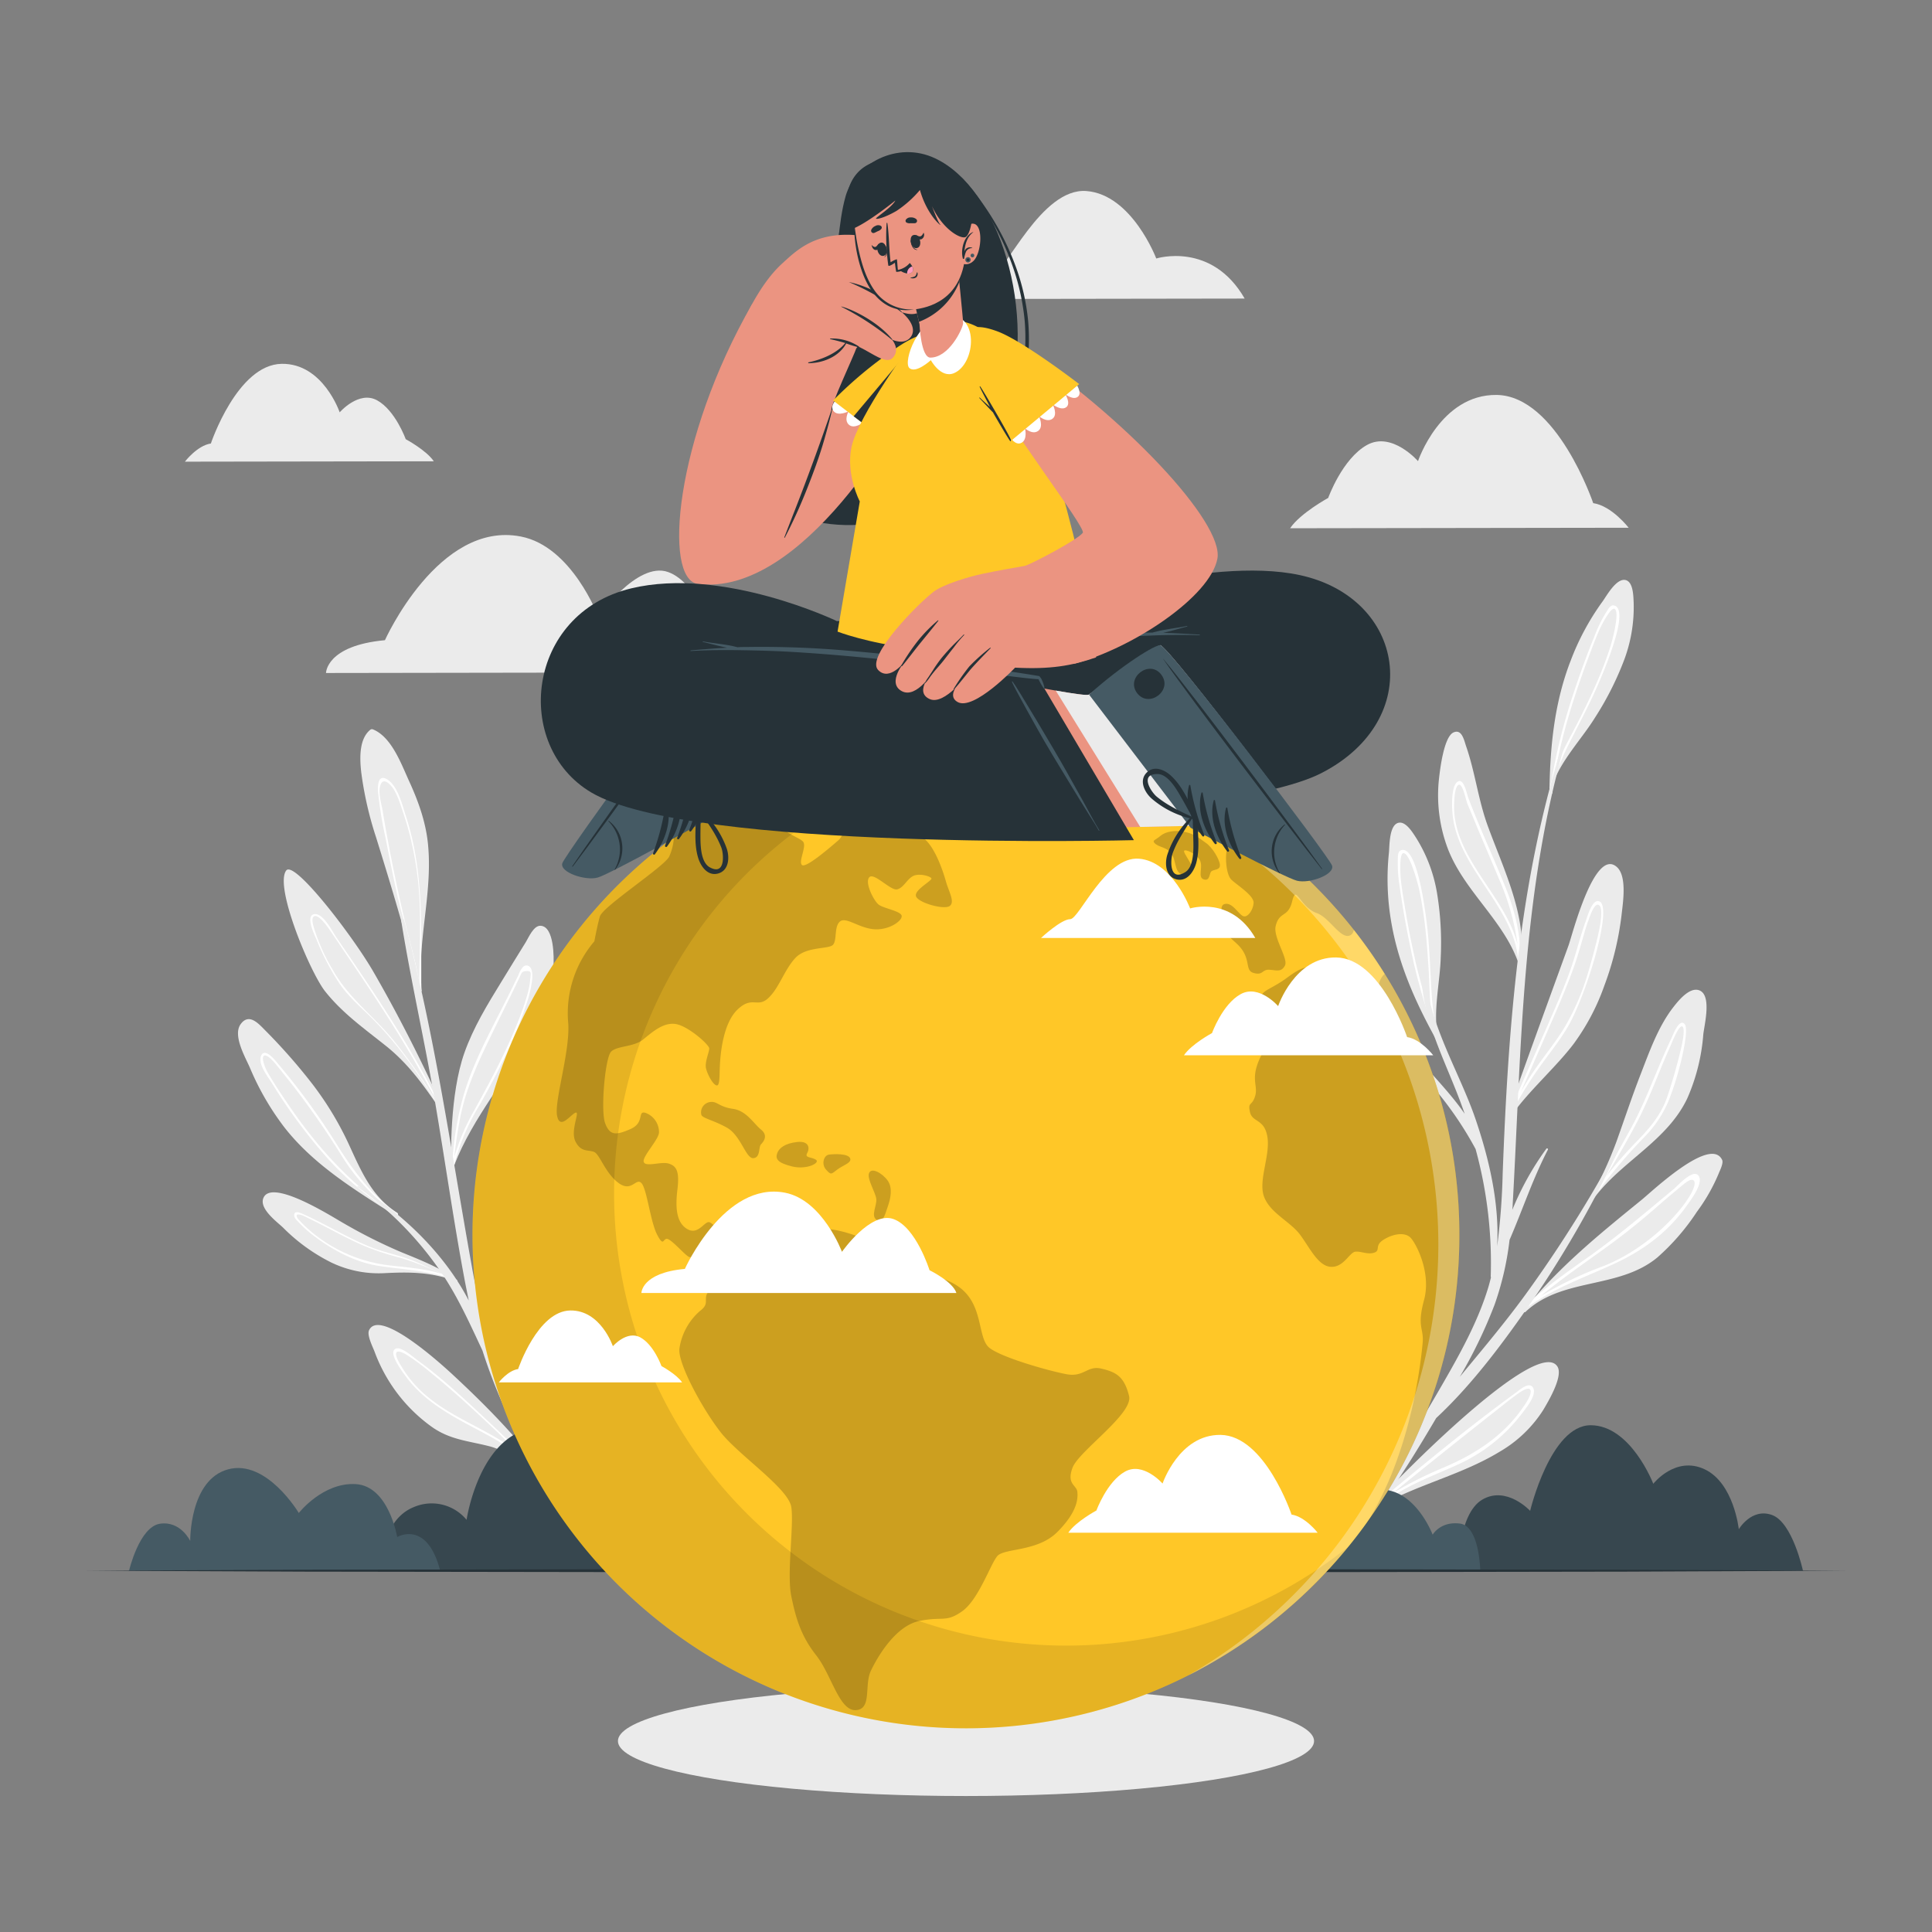 <svg xmlns="http://www.w3.org/2000/svg" viewBox="0 0 500 500"><rect x="0" y="0" width="500" height="500" fill="#808080" stroke="none"/><defs><style>.cls-1{fill:#ebebeb;}.cls-2,.cls-9{fill:#fff;}.cls-3{fill:#37474f;}.cls-4{fill:#455a64;}.cls-5{fill:#263238;}.cls-6{fill:#ffc727;}.cls-7{opacity:0.2;}.cls-8{opacity:0.1;}.cls-9{opacity:0.3;}.cls-10{fill:#eb9481;}.cls-11{fill:#ff9bbc;}</style></defs><title>sitting on world</title><g id="Background_Complete" data-name="Background Complete"><path class="cls-1" d="M333.88,136.71l87.61-.13s-4.36-5.67-9.17-6.37c0,0-9.38-27.79-25-28-14.54-.17-20.34,17.13-20.34,17.13s-6.75-7.75-13.18-4.19-10.06,13.71-10.06,13.71S336.5,132.81,333.88,136.71Z"/><path class="cls-1" d="M195.16,174l-110.79.17s0-7.08,15.25-8.49c0,0,13.89-31,35.17-26.83,13.25,2.56,20.05,20.74,20.05,20.74s10-14.33,18-11.57,12.79,18,12.79,18S193.9,170,195.16,174Z"/><path class="cls-1" d="M322.12,77.27l-75.33.11s7.1-6.63,10.26-6.63,12.35-22.23,24.13-21.31S299.24,66.9,299.24,66.9,313.56,62.39,322.12,77.27Z"/><path class="cls-1" d="M112.27,119.38l-64.42.1s3.19-4.18,6.72-4.7c0,0,6.84-20.46,18.34-20.62,10.69-.16,15,12.55,15,12.55s4.95-5.71,9.68-3.11S105,113.66,105,113.66,110.33,116.51,112.27,119.38Z"/><path class="cls-1" d="M372.4,201.63a39.1,39.1,0,0,0,1.93,17c3.92,11.41,14.47,19.07,18.52,30.27,0,1.43,0,2.88-.12,4.35,0,0,0,0,0,.07s0,0,0,0h0v0a.2.2,0,0,0,.13.11c.06-.18.1-.35.14-.52s.16-.63.22-.94.2-.89.27-1.34c0,0,.06-.21,0-.27,2.11-12.66-4.28-25.09-8.51-36.76-2.42-6.68-3.22-13.72-5.52-20.38-.55-1.59-1.11-4.7-3.35-3.64C373.63,190.82,372.66,199.3,372.4,201.63Z"/><path class="cls-2" d="M376,211.43c1.9,14.41,17.37,24.46,16.95,39.28,0,.43-.05.84-.08,1.26s-.05.58-.09.87h0c0,.11,0,.23,0,.36s0,0,0,.07,0,0,0,0h0v0a.2.2,0,0,0,.13.11h.06a.16.16,0,0,0,.1-.11c.09-.45.15-.91.2-1.35a18.34,18.34,0,0,0,.15-3.29,0,0,0,0,0,0,0c.22-6.53-1.27-12.7-3.82-19.05-3.13-7.8-6.65-15.27-9.64-23.19-.37-1-1.11-5-2.64-4.14C375.33,203.36,375.79,209.76,376,211.43Zm.31-2.25c0-.83,0-6.39,1.46-6.07.86.18,1.71,4.22,1.94,4.77.88,2.13,1.76,4.23,2.64,6.36,1.87,4.45,3.77,8.89,5.63,13.34a62.06,62.06,0,0,1,4.76,16.87C389.7,232.09,376.63,222.52,376.31,209.18Z"/><path class="cls-1" d="M394.33,339.31c0,.19.24.42.46.21,9.53-9,24.06-5.79,34.11-14.07a58.49,58.49,0,0,0,10.25-11.83,46.83,46.83,0,0,0,5.71-10.07c.18-.48,1.22-2.5.84-3.34-2.95-6.35-18.18,8.14-20.79,10.26-10.18,8.28-19.5,15.83-28,25.59-.89,1-1.76,2-2.62,3.11C394.3,339.2,394.31,339.25,394.33,339.31Z"/><path class="cls-2" d="M394.33,339.31l1-1c6.77-4.94,14.82-7.73,22.43-11.25s13.95-8.19,18.86-15.15c.87-1.23,4.53-6,2.86-7.76-1.49-1.57-5.27,2.7-6.24,3.51-7.21,6-14.23,12-21.9,17.46-4.91,3.47-9.88,6.95-14.43,10.9-.89,1-1.76,2-2.62,3.11C394.3,339.2,394.31,339.25,394.33,339.31Zm4.49-3.95c5.3-4.4,11-8.31,16.62-12.37q5.79-4.17,11.21-8.8c2-1.7,3.94-3.43,5.94-5.11,1-.84,2-1.68,3-2.49.51-.42,2.17-1.83,2.8-1,1.7,2.08-8.54,16.16-23.38,22.06A98.16,98.16,0,0,0,398.82,335.36Z"/><path class="cls-1" d="M408.53,315.51a.09.09,0,0,0,0,.14.12.12,0,0,0,.16,0l.55-.78c.67-1,1.31-1.92,1.93-2.9l.33-.53a.24.24,0,0,0,.12-.07c7-10.43,19.59-15.55,25.07-27.16a50.56,50.56,0,0,0,4.12-16.48c.25-2.44,2.26-10.12-1-11.42-2.54-1-5.51,2.75-6.75,4.34-3.93,5.05-6.19,11.51-8.48,17.41s-4.19,11.66-6.28,17.49a102.67,102.67,0,0,1-7.16,15.3C410.32,312.37,409.43,313.93,408.53,315.51Z"/><path class="cls-2" d="M408.53,315.51a.09.09,0,0,0,0,.14c.57-.88,1.14-1.75,1.72-2.61l-1,1.79c.67-1,1.31-1.92,1.93-2.9.29-.51.59-1,.9-1.52a140.36,140.36,0,0,1,13.48-16.15,29.65,29.65,0,0,0,5.86-8.44c2.66-5.86,6-19.12,4.59-20.76s-3,2.67-3.43,3.63c-3.76,7.79-6.46,16-10.65,23.59-2.82,5.11-5.69,10.19-8.56,15.28-.76,1.06-1.51,2.15-2.21,3.25C410.32,312.37,409.43,313.93,408.53,315.51Zm7.1-11c2.89-4.82,5.73-9.67,8.31-14.64,2.13-4.13,3.85-8.43,5.62-12.72.88-2.15,1.77-4.29,2.73-6.39.26-.58,2.09-5.33,3-5.13s.18,3.76,0,4.7a137.78,137.78,0,0,1-3.79,13.49c-1.6,4.66-4.48,8.07-7.88,11.54A103.45,103.45,0,0,0,415.63,304.54Z"/><path class="cls-1" d="M354.22,381.92a.09.09,0,0,0,.11.08c.05,0,.09,0,.1-.1,0-.29,0-.57,0-.85,0-1.05,0-2.08-.05-3.11,0-.19,0-.37,0-.56a.18.18,0,0,0,.05-.11c-.1-11.21,6.58-21.32,4.76-32.62a44.93,44.93,0,0,0-5.28-14.21c-1-1.92-3.43-8.59-6.48-7.9-2.37.53-2.67,4.8-2.78,6.59-.35,5.7,1.25,11.59,2.53,17.09s2.8,10.69,4.2,16a91.81,91.81,0,0,1,2.45,14.88C354,378.71,354.1,380.31,354.22,381.92Z"/><path class="cls-2" d="M354.22,381.92a.09.09,0,0,0,.11.08c0-.93,0-1.86-.05-2.78.05.61.1,1.22.16,1.83,0-1.05,0-2.08-.05-3.11,0-.52-.07-1.05-.1-1.58a125.91,125.91,0,0,1,1.78-18.67,26.64,26.64,0,0,0,.05-9.17c-1-5.66-5.2-17.1-7.08-17.6s-.84,3.46-.7,4.41c1.16,7.62,3.31,15,4.06,22.73.5,5.18,1,10.37,1.4,15.56,0,1.17,0,2.34,0,3.51C354,378.71,354.1,380.31,354.22,381.92Zm-.3-11.65c-.3-5-.65-10-1.26-15-.52-4.11-1.42-8.15-2.28-12.2-.44-2-.86-4-1.21-6.08-.1-.55-1.15-5-.38-5.29s2,2.68,2.35,3.48c1.49,3.85,2.92,7.84,4,11.83,1.17,4.24.77,8.21,0,12.47A92.28,92.28,0,0,0,353.92,370.27Z"/><path class="cls-1" d="M354.64,391.16a1.65,1.65,0,0,0,.78-.45c10.28-6.28,22.34-8.7,32.68-15a32.93,32.93,0,0,0,11.34-10.89c1.17-2,5.24-8.71,3.6-11.19-4.88-7.46-37.49,24.92-48.07,36.35a2,2,0,0,0-.49.49C354.17,390.89,354.29,391.2,354.64,391.16Z"/><path class="cls-2" d="M354.64,391.16c.73-.6,1.47-1.22,2.22-1.81,2.49-1.58,5-3.11,7.61-4.49,4.12-2.19,8.48-3.84,12.72-5.79A43.09,43.09,0,0,0,394,365.66c.95-1.26,3.84-4.71,2.74-6.54-1-1.67-3.48.61-4.38,1.26-12.79,9.3-25,19.52-37.23,29.6l-.65.5C354.17,390.89,354.29,391.2,354.64,391.16Zm5.85-4.77q7.2-5.83,14.41-11.6,5.66-4.52,11.35-9c1.88-1.47,3.73-3,5.64-4.41.75-.57,3.64-2.79,4.16-1.69s-1.3,3.66-1.63,4.14c-5.1,7.65-12.57,12.49-20.89,16A103.68,103.68,0,0,0,360.49,386.39Z"/><path class="cls-1" d="M390.34,287.91a.49.49,0,0,0,0,.43.55.55,0,0,0,.54.25.54.54,0,0,0,.32-.09.21.21,0,0,0,.18-.1c4.28-6.07,11.37-12.3,15.84-18.2a57.71,57.71,0,0,0,7.94-15,78.27,78.27,0,0,0,4.5-18.41c.32-3,1.52-10.13-1.3-12.48-5.78-4.86-11.47,17.74-12.41,20.33C400.72,259.05,395.46,273.45,390.34,287.91Z"/><path class="cls-2" d="M390.37,288.34a.55.55,0,0,0,.54.25c.23-.49.45-1,.68-1.49,1.6-2.78,3.2-5.56,5-8.25,2.86-4.39,6.31-8.36,9-12.84,4.72-7.8,11.95-31.19,8.35-32.73-1.88-.8-3.14,4-3.56,5.13-1.64,4.55-2.7,9.28-4.41,13.82-1.77,4.77-3.83,9.42-5.87,14.08-3.16,7.16-6.34,14.31-9.42,21.52C390.55,288,390.47,288.17,390.37,288.34Zm3.33-6c2.82-6.34,5.57-12.7,8.35-19.05,1.91-4.4,3.78-8.82,5.38-13.34.88-2.53,1.62-5.11,2.36-7.69.36-1.25.72-2.51,1.17-3.74.39-1.06,1.74-5.43,3-4.15s-.46,8.06-.86,9.64c-.65,2.58-1.33,5.14-2.1,7.68a62.23,62.23,0,0,1-6.21,14.39c-2.75,4.46-6.19,8.44-9,12.87C395.07,280.11,394.37,281.23,393.7,282.38Z"/><path class="cls-1" d="M329.65,309.87c11.53,8.67,27.57,8.7,36.61,25.95,0,.07.12.05.14,0s0-.05,0-.07q-1-2.67-2.28-5.28a81.38,81.38,0,0,0-18.35-25,61.21,61.21,0,0,0-15.33-10.31c-2.86-1.33-9.19-4.89-12.22-3.59C311.7,294.38,327.54,308.3,329.65,309.87Z"/><path class="cls-2" d="M329,303.34c5.27,6.87,13.86,10.37,20.82,15.2A70.1,70.1,0,0,1,363,330c1.17,1.91,2.31,3.84,3.43,5.81,0,0,0-.05,0-.07q-1-2.67-2.28-5.28c-.08-.08-.14-.18-.22-.26A86.4,86.4,0,0,0,353,315.72a89.18,89.18,0,0,0-19.32-15.85c-1.23-.76-5.49-4.25-7.1-2.86S328.29,302.38,329,303.34Zm-1.74-5.77c1.23-.74,8.53,4.24,11.4,6.29a88.77,88.77,0,0,1,16.7,15.46,80.41,80.41,0,0,1,5.83,7.94,70.23,70.23,0,0,0-8.55-7.41c-6.35-4.7-13.82-8-19.74-13.23a24.75,24.75,0,0,1-4.14-4.59C328.32,301.35,326.17,298.24,327.29,297.57Z"/><path class="cls-1" d="M331,250.7a66.54,66.54,0,0,0,2.73,15.39,65.16,65.16,0,0,0,15.17,25.83c.12.13.24.27.37.4.18.47.36.94.57,1.39,0,.11.08.21.13.32l0,.07h0a.13.13,0,0,0,.2-.14c-.11-.6-.22-1.2-.32-1.81-2.09-12.4-2-24.93-6-37-.87-2.63-5.9-20-11.53-15.84C329.8,241.24,330.86,248.06,331,250.7Z"/><path class="cls-2" d="M334,252.73c1,7.7,4.5,15.51,7.44,22.65a177.82,177.82,0,0,0,7.54,16.54c.22.44.46.88.7,1.31q.11.24.24.48a1.92,1.92,0,0,0,.17.39h0a.13.13,0,0,0,.2-.14c-.11-.6-.22-1.2-.32-1.81-.2-.43-.41-.86-.62-1.29a147.2,147.2,0,0,1-4.52-20.17c-.65-3.69-1.38-7.35-2.38-10.95s-1.83-7.24-3.55-10.43c-.76-1.39-2.29-4.12-4.17-2.66C333.11,247.89,333.75,251.1,334,252.73Zm4.07-3.41c2.05,3.76,3.11,8.43,4.17,12.57,1,3.95,1.72,8,2.42,12,.75,4.26,1.51,8.6,2.68,12.79-2.45-5.09-4.86-10.2-6.92-15.51-1.61-4.16-3.13-8.35-4.43-12.6a32.92,32.92,0,0,1-1.47-6.72,18.21,18.21,0,0,1-.12-2.44C334.43,246.85,337.1,247.62,338,249.32Z"/><path class="cls-1" d="M401,204.54c0,.21,0,.41,0,.61a.37.37,0,0,0,.54.33.38.38,0,0,0,.21-.34c0-.37,0-.75.05-1.12h0c0-.3,0-.59,0-.9a14.75,14.75,0,0,1,.6-1.56c2.36-5.57,7.27-10.82,10.34-15.77A79.76,79.76,0,0,0,420,171.65a39,39,0,0,0,2.79-15.78c-.08-1.46-.07-5.16-2-5.73-2.45-.71-5.08,4.22-6.08,5.56A65.41,65.41,0,0,0,406.48,171C402.29,181.82,401.18,193,401,204.54Z"/><path class="cls-2" d="M401.56,201.89a25,25,0,0,0-.55,2.65c0,.21,0,.41,0,.61a.37.37,0,0,0,.54.33c0-.15,0-.3,0-.45.08-.34.14-.67.21-1h0c.18-.83.4-1.64.64-2.46a50.73,50.73,0,0,1,3.39-8.54c2.37-4.78,4.92-9.48,7.11-14.35,1.1-2.44,9.54-21.25,4.71-22-.91-.15-1.52,1.15-1.89,1.7a35.52,35.52,0,0,0-3.1,6.35c-2.06,5-3.92,10.2-5.62,15.38A149.27,149.27,0,0,0,401.56,201.89Zm5.06-18.74c1.42-4.58,3-9.1,4.69-13.58.83-2.18,1.64-4.39,2.59-6.53.46-1.06,2.92-5.89,3.91-5.49,1.45.57-.41,7.73-1,9.67-.71,2.23-1.51,4.41-2.37,6.57-1.75,4.35-3.78,8.58-5.9,12.76-1.86,3.7-4.18,7.68-5.79,11.84A151.22,151.22,0,0,1,406.62,183.15Z"/><path class="cls-1" d="M372.14,269.88l.3.54a.36.36,0,0,0,.62,0,.36.36,0,0,0,0-.4c-.17-.33-.34-.66-.52-1h0c-.14-.27-.27-.53-.42-.8-.11-.55-.2-1.1-.26-1.66-.76-6,.86-13,1-18.82a78.66,78.66,0,0,0-.84-15.86,39,39,0,0,0-5.5-15c-.8-1.21-2.65-4.42-4.61-3.94-2.48.61-2.28,6.19-2.47,7.86a65.35,65.35,0,0,0,.53,17.33C361.84,249.59,366.51,259.83,372.14,269.88Z"/><path class="cls-2" d="M371.28,267.32a22,22,0,0,0,.86,2.56l.3.54a.36.36,0,0,0,.62,0c-.06-.14-.12-.28-.17-.42l-.33-1h0c-.26-.82-.48-1.63-.68-2.46a50.65,50.65,0,0,1-1.35-9.08c-.35-5.33-.5-10.67-1-16-.28-2.66-2.41-23.16-7-21.39-.86.33-.74,1.76-.78,2.42a36.15,36.15,0,0,0,.5,7.05c.76,5.4,1.73,10.79,2.86,16.12A151.17,151.17,0,0,0,371.28,267.32Zm-5-18.75q-1.59-7-2.75-14.11c-.38-2.3-.78-4.62-1-6.94-.13-1.15-.42-6.56.63-6.72,1.54-.23,3.52,6.9,4,8.89.51,2.27.91,4.57,1.24,6.87.68,4.63,1,9.31,1.31,14,.24,4.14.24,8.74.92,13.15A152.38,152.38,0,0,1,366.25,248.57Z"/><path class="cls-1" d="M346.69,283.17a291.61,291.61,0,0,0,12.38,30.54c3.69,7.68,7.42,15.48,9.29,23.84,2.23,10,1.39,21.71-1.93,32.3q3.51-5.76,6.9-11.65c4.61-8,9.15-16.17,11.83-25,.26-.88.49-1.76.71-2.64a.29.29,0,0,1-.07-.19,111.29,111.29,0,0,0-3.92-33,91.45,91.45,0,0,0-10.11-15c-3.95-4.82-7.74-9.51-10.41-15.18-.15-.33.29-.62.49-.3,4.46,7.33,12.06,13.86,17.21,21.36-.46-1.31-.93-2.62-1.43-3.93-4.76-12.5-11.64-24.67-9.3-38.49.08-.46.75-.28.7.17-1.8,15.24,8.16,29.81,12.88,43.75,3.52,10.36,6.16,21.73,5.55,32.82a178.36,178.36,0,0,0,1.43-18.78c1.42-37.82,4.16-75.68,15.71-111.95.12-.35.68-.23.57.14-11.45,39.16-11.41,79.41-13.69,119.75,0,.46-.06.92-.09,1.37a74.77,74.77,0,0,1,8.81-15.82.24.24,0,0,1,.41.23c-3.95,7.59-6.56,15.58-9.94,23.37a76.76,76.76,0,0,1-3.88,16.79,124.09,124.09,0,0,1-9,18.66c6.23-7.54,12.54-15,18.23-23a334.77,334.77,0,0,0,23.49-37.89c.1-.19.38,0,.29.16A279,279,0,0,1,397,336c-7.49,10.82-15.6,21.94-25.32,31-8.28,14.07-17.29,28.33-29,39.67a.59.59,0,0,1-.85-.82c2-2.63,4-5.28,6-7.95,1.35-5.56,3.66-10.85,4.72-16.55a85.14,85.14,0,0,0,1.31-20.22c0-.5.71-.51.77,0,1.12,9.15,1.15,20.65-2.08,30.18q4.13-5.94,8-12c6.21-14.81,8.94-31.56,4.12-47-2.47-7.94-6.26-15.36-9.63-22.94a178.86,178.86,0,0,1-8.92-26A.31.31,0,0,1,346.69,283.17Z"/><path class="cls-1" d="M177,246.18c.76,5.13-.79,10.95-2,15.88a126.66,126.66,0,0,1-5.44,16.59c-2,5-4.26,10-6.6,14.85l-.07.14-.46,1c-.14.41-.28.82-.44,1.23a.26.26,0,0,1-.26.17.21.21,0,0,1-.22-.29c.07-.22.15-.45.21-.67,2.8-9.49-1-19.44.62-29.08.88-5.28,3.21-10.28,5.23-15.2,1.12-2.73,2-6.37,3.64-8.82.44-.65.66-1.39,1.53-1.61C175.43,239.67,176.75,244.39,177,246.18Z"/><path class="cls-2" d="M174,249.3c-1.26-1.56-2.86,1.72-3.35,2.61-3.28,6-5.94,13.34-6.14,20.17-.23,7.51-.39,15-2.42,22.28l-.36.68c-.06.22-.14.45-.21.67a.21.21,0,0,0,.22.29c0-.14.11-.28.15-.42.35-.64.69-1.29,1-1.94l.07-.14a143.16,143.16,0,0,0,5.6-14.53A100,100,0,0,0,174,257.89a51.08,51.08,0,0,0,.39-5.25C174.44,251.76,174.62,250.06,174,249.3Zm0,4.47a54.2,54.2,0,0,1-.55,5.53,101.15,101.15,0,0,1-4.88,18.49,142,142,0,0,1-5.92,15.5,57.34,57.34,0,0,0,2-12.67c.21-3.22.17-6.44.34-9.67a36.11,36.11,0,0,1,2.52-10.46,45.67,45.67,0,0,1,4.1-9.33c.37-.58,1.35-1.81,1.87-1.6C174.39,249.92,174,253,174,253.77Z"/><path class="cls-1" d="M118.66,311.15s0,0,0,0"/><path class="cls-1" d="M143.78,385.72a.24.24,0,0,1,.05.31h0a.26.26,0,0,1-.24.15.35.35,0,0,1-.19-.06c-5.3-4.19-10-10.09-16.76-11.83-5.3-1.37-10-1.64-14.68-4.87a41.42,41.42,0,0,1-11.63-12.53,42.12,42.12,0,0,1-3.39-7.07c-.44-1.18-2-4.22-1.45-5.5,2.66-6,19,9,21.2,11,9.61,8.89,19.24,18.66,26.55,29.57a.11.11,0,0,1,0,.11.16.16,0,0,1-.08.1Z"/><path class="cls-2" d="M143.78,385.72l-.62-.64a.16.16,0,0,0,.08-.1c-5.12-5.82-10.7-11.3-16.34-16.63-6.06-5.71-12.26-11.56-19-16.44-.93-.67-4.65-4.06-5.87-2.6s2.42,6.12,3.18,7.15c4.53,6.07,11.28,9.8,17.84,13.26,4.26,2.25,8.45,4.43,12,7.75,3,2.79,5.62,5.91,8.57,8.72a.26.26,0,0,0,.24-.15c-1.51-1.45-2.93-3-4.36-4.53q2.19,2.25,4.36,4.52A.24.24,0,0,0,143.78,385.72ZM130.4,373.29c-6.24-4-13.29-6.67-19.15-11.34a29.61,29.61,0,0,1-7.16-8c-.36-.6-2.12-3.26-1.44-4,.45-.53,2.11.37,2.34.53a51.34,51.34,0,0,1,5.13,3.66c5.73,4.55,11.18,9.5,16.5,14.51,3,2.79,5.82,5.64,8.65,8.54A33.51,33.51,0,0,0,130.4,373.29Z"/><path class="cls-1" d="M143.23,250.21c-.42,5.81-2.76,11.5-5.41,16.64-6.15,11.88-15.45,22.2-20.28,34.76-.19.5-.37,1-.55,1.49,0,.69-.07.51-.13-.32,0,0,0,0,0,0-.25-3.65-.44-19.57,3.29-30.21,2.33-6.64,6-12.61,9.66-18.57,2.1-3.4,4.16-6.82,6.28-10.2.68-1.09,2-4.32,3.82-4.21C143.45,239.76,143.39,247.93,143.23,250.21Z"/><path class="cls-2" d="M137,250.13a1.18,1.18,0,0,0-1.61.09,6,6,0,0,0-1.2,2.08c-.62,1.28-1.24,2.54-1.86,3.81-4.26,8.75-9.39,17.53-12.22,26.88A81.4,81.4,0,0,0,117,302.15c0,.2-.07.41-.11.62,0,0,0,0,0,0,.06.83.11,1,.13.32.18-.5.36-1,.55-1.49.14-.71.31-1.41.5-2.12a58.89,58.89,0,0,1,6.14-13.67c4.67-8.3,9-16.83,12-25.9a29.56,29.56,0,0,0,1.48-6.21C137.78,252.74,137.93,250.84,137,250.13Zm.22,3.15a9.49,9.49,0,0,1-.14,1.41,27.16,27.16,0,0,1-.67,2.94,69.77,69.77,0,0,1-2.39,6.87c-3.17,8.07-7.27,15.56-11.43,23.14a53.46,53.46,0,0,0-5,11.75,105,105,0,0,1,1.61-10.64c1.86-9,6.1-17,10.07-25.2,1-2,2-4.06,3-6.08.49-1,1-2,1.48-3.05l.73-1.52c.49-1,.43-1.5,1.69-1.59C137.71,251.2,137.31,252,137.26,253.28Z"/><path class="cls-1" d="M141.5,304.77a71.53,71.53,0,0,1,.81,13.64c-.32,9.15-3.76,19.1-3.23,28.39.09.62.16,1.25.2,1.87,0,.23,0,.47,0,.7s-.2.15-.23,0c-.1-.41-.21-.82-.33-1.24,0,0,0,0,0,0l-.18-.65C135.94,338,131.9,329,132,319c.06-6.16,1.54-22.89,5.71-23.33C139.55,295.46,141.06,302,141.5,304.77Z"/><path class="cls-2" d="M137.76,304.91c-1,.25-1.36,2.09-1.57,2.84a37.41,37.41,0,0,0-1,6.15,62,62,0,0,0,0,11.56,123,123,0,0,0,3.46,22l.18.65s0,0,0,0c.12.42.23.83.33,1.24,0,.12.24.1.23,0s0-.47,0-.7c-1.35-8.15-.94-16.34-.31-24.6C139.12,322.23,141.29,304,137.76,304.91Zm1.45,7.85c-.06,1.75-.17,3.48-.29,5.23-.27,4.06-.63,8.13-.86,12.19a92.68,92.68,0,0,0,.1,13.33,155.29,155.29,0,0,1-2.41-15.68,82.85,82.85,0,0,1-.4-10.45,42.88,42.88,0,0,1,.55-5.65c.15-.89.81-6.09,2-6.31C139.29,305.14,139.25,312,139.21,312.76Z"/><path class="cls-1" d="M182.45,294.9c1.62,3.09-.48,8.19-2.22,10.75-2.48,3.66-6.18,6.17-10.08,8.15-5.65,2.86-11.7,4.73-16.77,8.65s-3.43,2.74-7.51,8.2c-.08.11-.19.08-.26,0a1.13,1.13,0,0,1,0-1,1.42,1.42,0,0,1,.05-.16c4.65-9.39,11.33-16.18,19.66-22.56,4.72-3.61,8.17-8.71,13-12.13C180.16,293.49,181.33,292.76,182.45,294.9Z"/><path class="cls-2" d="M179.09,299.65c-1.32-1-3.76,1.61-4.72,2.53a63.85,63.85,0,0,1-8.79,7.46,76.71,76.71,0,0,0-8.29,5.89,51.08,51.08,0,0,0-10.1,11.8c-.55.72-1.07,1.49-1.56,2.28a1.13,1.13,0,0,0,0,1c0-.1.11-.2.17-.3,3.68-5.9,8.73-10,15.19-13.08s12.61-6.71,16.9-12.57C178.63,303.62,180.31,300.57,179.09,299.65ZM178,303.83a29.07,29.07,0,0,1-2.31,2.9,35,35,0,0,1-5,4.49,62.35,62.35,0,0,1-10.32,5.83A38.13,38.13,0,0,0,149.2,325a52.2,52.2,0,0,1,9.2-9.88c3.13-2.56,6.71-4.43,9.89-6.89,1.47-1.14,2.82-2.41,4.17-3.67.73-.69,1.45-1.39,2.18-2.07s2.75-2.82,3.77-2.39C179.74,300.58,178.29,303.42,178,303.83Z"/><path class="cls-1" d="M96.55,251.35c6.77,11.7,12.82,23.78,18.41,36.08a.33.33,0,0,1-.08.41.18.18,0,0,1,0,.07,1.6,1.6,0,0,1,.1.23.16.16,0,0,1-.09.2h-.07a.21.21,0,0,1-.15-.08c-4.38-6.47-8.51-12.54-14.68-17.49-5.65-4.53-11.31-8.49-15.85-14.21-3.87-4.89-13.18-27.06-10.08-31.26C76.1,222.47,91.16,242.05,96.55,251.35Z"/><path class="cls-2" d="M87,242.52c-.92-1.34-3.39-6.38-5.72-5.93s.2,5.55.65,6.61a64.49,64.49,0,0,0,5.85,11.24c2.37,3.49,5.5,6.12,8.47,9.07,7.28,7.28,13.24,16,18.5,24.84h.07a.16.16,0,0,0,.09-.2,1.6,1.6,0,0,0-.1-.23.18.18,0,0,0,0-.07C107.08,271.9,97,257.13,87,242.52Zm27.2,44.74a143.67,143.67,0,0,0-12-17.57c-5.13-6.44-11.93-11.3-16-18.55a49.2,49.2,0,0,1-5-11.17c-.14-.52-.69-2.28,0-2.78s2,.55,3.55,2.66c1.27,1.76,2.45,3.59,3.67,5.39,4.8,7.06,9.56,14.15,14.08,21.41Q108.74,276.73,114.22,287.26Z"/><path class="cls-1" d="M118.33,331.45a.2.2,0,0,1-.06.14.24.24,0,0,1-.32.09l-.79-.44a.06.06,0,0,1-.07,0c-6.12-2.08-11.44-2.06-17.79-1.74a28.27,28.27,0,0,1-13.59-2.78,47.19,47.19,0,0,1-12.44-9c-1.5-1.46-6.52-5.05-5-7.9,2.49-4.67,17.91,5.21,20.62,6.73A134.61,134.61,0,0,0,103.71,324c5.05,2.08,10.12,4,14.55,7.28A.17.17,0,0,1,118.33,331.45Z"/><path class="cls-2" d="M115.15,330h0c-2.9-1.31-5.75-2.74-8.7-3.9-3.31-1.29-6.83-1.93-10.15-3.22-6.21-2.42-11.86-6-17.93-8.71-.8-.35-2.37-1-2.22.49.06.65.85,1.33,1.24,1.76a30.26,30.26,0,0,0,4,3.54c4.79,3.61,10.56,6.7,16.54,7.64,6.94,1.08,13.88,1.15,20.37,4a.2.2,0,0,0,.06-.14A22.14,22.14,0,0,0,115.15,330Zm-15-2.6a38.56,38.56,0,0,1-20.57-9.48,32,32,0,0,1-2.39-2.41c-.44-.55-1-1.66,1-1a10.85,10.85,0,0,1,1.34.62c1.56.75,3.1,1.53,4.64,2.33,3.28,1.7,6.55,3.45,9.94,4.92a66.3,66.3,0,0,0,9.31,3.07,79,79,0,0,1,11.09,4.3C109.93,328.25,105,328,100.19,327.41Z"/><path class="cls-1" d="M103,314.16a.49.49,0,0,1,0,.29.64.64,0,0,1-.08.14.57.57,0,0,1-.14.13l-.06,0a.44.44,0,0,1-.45,0A21,21,0,0,1,99.78,313c-9.6-6.08-19.41-12.44-26.38-21.5a70,70,0,0,1-8.71-15.13c-1.12-2.63-4.53-8.36-2.42-11.3s4.53-.28,6.21,1.43a149.87,149.87,0,0,1,12.33,14,82.74,82.74,0,0,1,9.5,15.72c3.07,6.68,5.93,13.53,12.42,17.59A.5.5,0,0,1,103,314.16Z"/><path class="cls-2" d="M86.77,295.55a179.81,179.81,0,0,0-15.52-21.08c-.72-.87-2.87-3.16-3.67-1.24-.93,2.26,2,5.74,3,7.41a136.54,136.54,0,0,0,13.27,18.08,76.82,76.82,0,0,0,19,15.87.64.64,0,0,0,.08-.14C91.3,307.22,82,296.81,74.4,285.55c-1.84-2.72-3.7-5.47-5.31-8.33-.25-.46-1.65-3.48-.75-4s3.06,2.2,3.33,2.54c1.26,1.56,2.51,3.13,3.77,4.71A212.09,212.09,0,0,1,88.35,299a52,52,0,0,0,14.59,15.45.49.49,0,0,0,0-.29C96.05,309.25,91.23,302.77,86.77,295.55Z"/><path class="cls-1" d="M105.84,202.07c2.53,5.51,4.55,11.17,5,17.26.76,9.29-1.26,18.46-1.82,27.7a.45.45,0,0,0,0,.11,61.17,61.17,0,0,0,0,7.54q0,.81.12,1.62a.32.32,0,0,1-.12.3.41.41,0,0,1-.22.07.37.37,0,0,1-.22-.06h0a.39.39,0,0,1-.2-.29c-.11-.78-.18-1.55-.25-2.32a.16.16,0,0,1-.09-.12c-3.09-12.31-6.89-24.89-10.73-37.23a91.65,91.65,0,0,1-3.82-16.76c-.38-3.37-.65-8.5,2.25-10.95a.72.72,0,0,1,.69-.21C101.32,190.63,103.84,197.71,105.84,202.07Z"/><path class="cls-2" d="M100.09,201.64c-2.27-1.28-2.36,1.7-2.26,3.23a102.14,102.14,0,0,0,2,12.21q1.28,6.79,2.75,13.55c1.87,8.5,5.1,17.24,6,25.94v0h0a.37.37,0,0,0,.22.06.41.41,0,0,0,.22-.07v-1.92c0-2.51,0-5,0-7.54a.45.45,0,0,1,0-.11c.06-12.11-.12-24.16-4.07-36.08C104.07,208.18,102.88,203.21,100.09,201.64Zm5.2,11.66a86.2,86.2,0,0,1,3.39,22.89c.14,6.16-.17,12.31-.15,18.47-.72-5.09-2.28-10.1-3.48-15.13q-2.83-11.84-5-23.8-.54-2.88-1-5.77c-.29-1.7-1.1-4.43-.75-6.16.66-3.36,3-.51,3.71.66a21.41,21.41,0,0,1,1.46,3.28C104.1,209.57,104.73,211.43,105.29,213.3Z"/><path class="cls-1" d="M167.76,277.68a248.16,248.16,0,0,1-13.22,31.06C149.83,318,145,327.14,141.63,337c-4.48,13-6.25,27.94-1.79,41a161,161,0,0,1-17.75-50.37c-5.38-29.84-9.58-60.24-17.52-89.55-.13-.48-.82-.26-.74.21,2.52,15.63,6.07,31.1,8.73,46.71s4.84,31.12,7.75,46.57c.32,1.68.67,3.33,1,5-6.37-12.29-17.29-22.61-28.64-29.61-.14-.09-.25.13-.12.23A87.94,87.94,0,0,1,113,327.6c5,6.87,8.29,14.33,11.86,21.92a135.66,135.66,0,0,0,36.56,57.84.19.19,0,0,0,.27-.27,136,136,0,0,1-17.8-22.37c-8-16.75-4.6-36.23,2.25-53.18,3.59-8.89,7.87-17.46,11.92-26.15s8.48-17.95,10.19-27.58A.27.27,0,0,0,167.76,277.68Z"/></g><g id="Shadow"><ellipse class="cls-1" cx="250" cy="450.58" rx="90.08" ry="14.23"/></g><g id="Plants"><path class="cls-3" d="M185.6,406.49H98.27s.2-13,8.79-16.44a11.7,11.7,0,0,1,13.69,3.28s3.5-23.9,19.5-23.9,23.65,20.62,23.65,20.62,3.58-6.23,12.46-5.07S185.6,406.49,185.6,406.49Z"/><path class="cls-3" d="M466.6,406.49s-2.68-12.49-8-14.41-8.6,3.68-8.6,3.68-1.26-11.94-8.84-15.51S427.87,384,427.87,384s-5.82-15.15-16.21-15.15S396,391,396,391s-6.13-6.61-12.42-2.88-6.29,18.36-6.29,18.36Z"/><path class="cls-4" d="M113.92,406.49H33.4s2.65-11.35,8-12.15,7.83,4.46,7.83,4.46S49,383,59,380.27s18.33,11.29,18.33,11.29,6.25-8,14.77-7.47,10.69,13.69,10.69,13.69S110.5,393.21,113.92,406.49Z"/><path class="cls-4" d="M383.09,406.49H333.61s.12-7.36,5-9.31a6.63,6.63,0,0,1,7.76,1.85s2-13.53,11-13.53,13.4,11.68,13.4,11.68,2-3.53,7.07-2.88S383.09,406.49,383.09,406.49Z"/></g><g id="Floor"><polygon class="cls-5" points="21.68 406.49 78.76 406.25 135.84 406.16 250 405.99 364.16 406.16 421.24 406.25 478.32 406.49 421.24 406.74 364.16 406.83 250 406.99 135.84 406.82 78.76 406.74 21.68 406.49"/></g><g id="World"><path class="cls-6" d="M377.69,319.58a127.09,127.09,0,0,1-24.39,75.06v0A127.7,127.7,0,1,1,250,191.89q5.25,0,10.4.42a127,127,0,0,1,55.87,18.1A128.27,128.27,0,0,1,358.34,252,127.11,127.11,0,0,1,377.69,319.58Z"/><g class="cls-7"><path d="M277.57,379.84c-1.61,4.3,1.08,4.48,1.25,6.26s0,5.19-5.18,10.38-13.77,4.11-15.56,6.26S253.25,414,249,417s-5,1.25-11.09,2.51-10.73,9.12-12.52,12.87.36,10-3.93,10.2-6.26-9.13-10.19-14.13S206,419,204.79,413.11s.71-18.24,0-23.07-13.59-13.41-18.24-19.32-11.09-17.7-10.73-21.64a16,16,0,0,1,5.36-9.83c2.15-1.61,1.25-2.5,1.61-3.94s2.15-1.78,2.5-3.57-1.07-7.16-2.86-8.05-3,2.15-4.11,1.61-4.29-4.29-5.54-4.65-.9,2.33-2.69-1.07-2.68-12-4.11-13.42-2.5,2.51-5.9,0-4.83-7.33-6.26-8-3.4.18-4.87-2.69,1.29-8,0-7.51-4.07,4.65-4.79.72,3.58-17.17,2.86-24.32a28.6,28.6,0,0,1,6.8-20.75s.71-3.93,1.43-6.44,16.1-12.51,17.88-15.37a13.81,13.81,0,0,0,1.27-5.09A127,127,0,0,1,250,191.89q5.25,0,10.4.42l.36.47c1.55,2,3.22,3.22,7.75,4.89s5.6,3.82,4.65,5.6-2.5,2.15-4.29,2.27-3.46-.84-5.36.36-3.82,7.63-6.32,8-6.92-5.73-7.87-7.51,2.14-5.61.68-7.4-4-1.43-8.08-1.79-13.47,1.2-13.11,2.75,13.83-.24,14.19,2.86-9.9,8.34-11.68,7.87-4.18-3.58-6.8-3.94-4.77,1.79-6.42,2-3.59-1.79-6.1-1.31-3.1,2.62-4.41,3.46-4.41.83-4.77,2.74,3.93,3,5,4.17-1.32,5.25-.24,6.08,7.75-5,9.42-6.44,3.1-7.63,6.67-7.51,4.77,6.2,6,6.8,3.81-1.43,7.75-.6,6.67,9.42,7.39,12,2.38,5.25,1,6.32-7.87-.71-8.7-2.38,4.29-4.18,3.93-4.77-3.34-1.43-4.89-.5-2.26,2.88-3.93,3.36-6.08-4.53-7.27-3.1,1.19,6,2.38,7,5.6,1.66,6,2.86-3,3.81-7,3.57-7.39-3.34-8.95-2-.71,4.76-1.78,6-6.92.36-9.78,3.45-4.17,7.75-7,10.38-4.17-.72-8,3-4.41,11.92-4.53,14.78,0,5.13-.95,4.77-2.27-2.86-2.63-4.41.84-4.18.84-5.13-5.49-5.84-8.71-6.32-6.08,2.15-8.46,4.06-6.68,1.55-8.23,3.1-2.74,15.26-1.55,18.48,2.74,3.22,6.56,1.55,1.67-4.89,3.94-4.18a5.33,5.33,0,0,1,3.45,5c0,1.91-4.53,6.44-3.93,7.75s4.53-.24,6.43.36,2.87,1.79,2.27,6.67-.24,8.71,2.62,10.32,4.47-2.33,5.73-1.79,3,3.4,4.82,3.22.9-1.79,4.3-2.86,2.14-1.79,2.86-3.94,2.86-3.93,5.18-2.86.72,2.68.9,4.47,4.29,2,7.51,3,5,0,11.44,2.15,6.8,8.58,9.48,9.65,11.63-.71,18.07,3.94,4.64,13.23,7.86,15.74,15.2,5.9,19.85,6.79,5.37-2.32,9.12-1.43,5.91,2,7.16,7.15C293.16,366,279.18,375.55,277.57,379.84Z"/><path d="M181.48,288.4c.12,1,3.1,1.43,6.68,3.46s4.88,8,6.79,7.87,1.31-2.86,2-3.58,1.91-2.27,0-3.82-3.77-4.88-7.25-5.36-4.08-1.91-5.63-1.79A2.7,2.7,0,0,0,181.48,288.4Z"/><path d="M201.15,298.42c-.53,1.46,0,2.5,3.82,3.45s7.39-.95,6.2-1.73-3-.41-2.27-1.72.47-3.22-2.63-2.87S201.63,297.1,201.15,298.42Z"/><path d="M214.5,298.82c-1.3.19-2,2.46-.71,3.89s1.31,1.19,2.86,0,3.93-1.79,3.34-3S215.82,298.63,214.5,298.82Z"/><path d="M224.88,303.69c.58-1.78,3.57,0,4.88,1.88s.72,4.65,0,6.68-1.19,4.41-2.86,3.45.12-3.81-.12-5.48S224.4,305.16,224.88,303.69Z"/><path d="M276.26,204.23c-.62,1.5,2.27,2,3.94,3s3,1.55,3.93,0-.36-3.34-1.67-3.7S276.86,202.8,276.26,204.23Z"/><path d="M298.79,218.18c1.11,1.16,3,.95,4.3,2.62s.83,4.53,2.5,5.37,2.86,0,3-1.2-2.38-4.17-2.15-4.76,3.46.83,4.18,2.62-.72,4.29.95,4.77,1.31-1.67,2-2.15,2.26-.24,2.14-1.67-2-4.53-3.57-5.6-2.74-2.27-5.37-2.86-5.12-.12-6.44,1S298.12,217.46,298.79,218.18Z"/><path d="M350.38,240.65a2.15,2.15,0,0,1-.68,1.25c-2.5,1.79-5.48-4.41-8.94-5.6s-5-5.6-5.72-4.65-.48,2.27-1.55,3.81-2.62,1.2-3.34,4.18,3.34,8.46,2.39,10.25-2.15,1.19-4.06,1.08-1.55,1.54-4.05.83-.36-3.82-4.29-7.51-5.25-4.41-4.41-6.08-.36-4.05,1.43-4.29,3.21,2.38,4.41,3.1,2.74-1.43,2.86-3.34-4.18-4.53-5.73-6-1.67-6.87-1.07-7.94,2.39-.72,2.86-3.34c.28-1.54-2.16-4.12-4.22-6A128.44,128.44,0,0,1,350.38,240.65Z"/><path d="M368.18,347.54c.36-3.82-1.55-4.06.36-11.09s-2-14.55-3.46-16.1-4.53-1.07-7,.48-.72,2.74-2.39,3.34-3.33-.36-4.88-.24-3,4.05-6.32,3.93-5.49-4.88-8-8.28-7.63-5.55-9.3-9.72,1.55-10.61.83-15.5-3.93-3.81-4.53-6.55.48-1.43,1.31-4.06-.95-4.05.72-8.58,4.65-6.8,3.93-8.82-3-5.37-3.1-7.75,2.27-2.27,6.8-5.61,5.72-3.1,9.18-1.91a50.19,50.19,0,0,0,7.63,2.15c2,.36,4.77,5.6,5.6,5.36s1-1.78,1.32-4a5.1,5.1,0,0,1,1.48-2.57,127.74,127.74,0,0,1-5,142.67C365.46,376.08,367.82,351.35,368.18,347.54Z"/></g><path class="cls-8" d="M348.92,400.32A127.69,127.69,0,1,1,250,191.89q5.25,0,10.41.42c.95.07,1.9.16,2.84.26a117,117,0,1,0,85.67,207.75Z"/><path class="cls-9" d="M377.69,319.58a127,127,0,0,1-24.39,75.06s0,0,0,0a128.25,128.25,0,0,1-45.86,39,129,129,0,0,0,40.27-36.08l0,0a128.48,128.48,0,0,0,5.07-143.49,129.17,129.17,0,0,0-42.32-41.81A127.6,127.6,0,0,0,254.28,194c-3.45-.28-6.95-.42-10.46-.42A128.49,128.49,0,0,0,213,197.35a127.41,127.41,0,0,1,37-5.46q5.25,0,10.41.42a126.8,126.8,0,0,1,55.86,18.1,128.42,128.42,0,0,1,34.11,30.24,127.51,127.51,0,0,1,27.31,78.93Z"/><path class="cls-2" d="M306.41,273.1h64.5s-3.21-4.18-6.75-4.7c0,0-6.87-20.47-18.38-20.61-10.71-.14-15,12.59-15,12.59s-4.95-5.71-9.69-3.1-7.42,10.08-7.42,10.08S308.34,270.23,306.41,273.1Z"/><path class="cls-2" d="M247.51,334.62H166s0-5.21,11.24-6.23c0,0,10.26-22.78,25.92-19.72,9.75,1.91,14.74,15.3,14.74,15.3s7.37-10.54,13.27-8.5,9.39,13.26,9.39,13.26S246.59,331.67,247.51,334.62Z"/><path class="cls-2" d="M324.87,242.75H269.41s5.23-4.87,7.56-4.87,9.11-16.35,17.79-15.65S308,235.1,308,235.1,318.58,231.79,324.87,242.75Z"/><path class="cls-2" d="M176.52,357.76H129.09s2.36-3.07,5-3.45c0,0,5.06-15.05,13.52-15.16,7.87-.1,11,9.25,11,9.25s3.64-4.19,7.13-2.27,5.45,7.41,5.45,7.41S175.1,355.65,176.52,357.76Z"/><path class="cls-2" d="M276.48,396.66H341s-3.21-4.17-6.75-4.69c0,0-6.87-20.47-18.38-20.62-10.7-.13-15,12.59-15,12.59s-5-5.71-9.7-3.1-7.42,10.08-7.42,10.08S278.41,393.79,276.48,396.66Z"/></g><g id="Character"><path class="cls-5" d="M242.06,41c16.41,7.75,26.67,39.55,18.4,65.4-8.94,27.94-37.54,33.27-54,27.3C189,127.33,183.74,108,191.67,96.51c7.67-11.15,20.26-14.45,23.68-24.63C217,67,216.76,58,218.87,50.69,221.22,42.54,232.14,36.28,242.06,41Z"/><path class="cls-5" d="M248.39,45.4A69.66,69.66,0,0,1,263,69.33a56.74,56.74,0,0,1,3.09,13.81,54.26,54.26,0,0,1,.14,7.1,64.09,64.09,0,0,1-.76,7.05c-1.58,9.29-5.38,18.43-11.93,25.35a40.11,40.11,0,0,1-11.34,8.4A40.88,40.88,0,0,1,228.73,135,41,41,0,0,0,253,122.12c6.3-6.89,10-15.83,11.5-25a65,65,0,0,0,.8-6.94,54.05,54.05,0,0,0-.1-7,59,59,0,0,0-2.91-13.64,69.51,69.51,0,0,0-5.81-12.72A72.17,72.17,0,0,0,248.39,45.4Z"/><path class="cls-5" d="M217.18,60a43.35,43.35,0,0,1-1.1,7.74A24.86,24.86,0,0,1,213,75a21.08,21.08,0,0,1-5.45,5.73c-2.14,1.5-4.25,3-6.27,4.59A38.7,38.7,0,0,0,191,96.63a23.11,23.11,0,0,0-2.71,14.92,22.7,22.7,0,0,1-.37-7.8,20.35,20.35,0,0,1,.88-3.84,24.17,24.17,0,0,1,1.53-3.64c2.45-4.71,6.3-8.49,10.36-11.75,2.05-1.63,4.23-3.09,6.35-4.56a21.33,21.33,0,0,0,5.34-5.42C215.28,70.32,216.46,65.12,217.18,60Z"/><path class="cls-10" d="M238.51,97.25c-4.68,11.89-31.18,57.27-57.89,53.86-9.07-1.16-6-37.55,14-72.36.59-1,27.53,5,26.89,11.59-.07.7-7.07,15.65-6.29,15.84.12,0,3.42-3,17.87-15.57C240.29,84.3,241.18,90.48,238.51,97.25Z"/><path class="cls-5" d="M215.21,106.05q-4.44,13-9.46,25.88c-.94,2.38-1.86,4.77-2.78,7.15,0,.09.1.14.14.06a132.16,132.16,0,0,0,5.71-12.54c1.68-4.23,3.28-8.55,4.53-12.92.72-2.52,1.4-5,2-7.59A.09.09,0,0,0,215.21,106.05Z"/><path class="cls-2" d="M216.57,103.21s-2,1.88-.8,3.24,3.84,0,3.84,0-1.3,2.28.11,3.49,3.76-.65,3.76-.65-1.28,2.33.11,3.55,3.65-.76,3.65-.76-1.17,2.41,0,3.53,3.26-.92,3.26-.92-1.15,2.39.12,3.33,3.35-1.43,3.35-1.43Z"/><path class="cls-6" d="M215.6,103.65l18.28,14s7.76-16.78,8.64-23.79-1-10.51-11.17-3.37A107.33,107.33,0,0,0,215.6,103.65Z"/><path class="cls-5" d="M242.52,93.84c-.88,7-8.64,23.79-8.64,23.79l-12.95-9.9,17.64-21C242.4,85.84,243.12,89,242.52,93.84Z"/><path class="cls-10" d="M191.51,85.25s4.28-11,10.86-17c4.56-4.16,11-10.88,28.57-5.48,4.18,1.28,11,8.36,8.34,10.81s-8-5-14.19-5.69c0,0,5.7,6.5,4.26,10.63A81.44,81.44,0,0,1,224.8,89a17.94,17.94,0,0,1-2.05-.68s-1.47,3.83-7.2,6.31Z"/><path class="cls-10" d="M207.35,64.94c3.24-.07,10.09-.11,15.71,1.8,6.23,2.13,17.68,7.92,16.06,12.51-1.19,3.36-5.75,1.54-5.75,1.54s4.23,3.38,2.49,6.19c-1.58,2.56-5,.93-5,.93s2.21,2.5.21,4.67c-2.4,2.61-8.18-4.27-12.9-3.74C217.08,89,207.35,64.94,207.35,64.94Z"/><path class="cls-5" d="M219.71,73a26.25,26.25,0,0,1,13.64,7.69c.08.1.05.23,0,.15A64.7,64.7,0,0,0,219.69,73S219.67,73,219.71,73Z"/><path class="cls-5" d="M222.72,66.12a26.25,26.25,0,0,1,13.64,7.69c.08.1.06.22-.05.15a64.7,64.7,0,0,0-13.61-7.78S222.68,66.12,222.72,66.12Z"/><path class="cls-5" d="M217.74,79.32c2.59.64,9.35,3.79,13.16,8.49.08.11,0,.23-.05.15a69.91,69.91,0,0,0-13.13-8.58A0,0,0,0,1,217.74,79.32Z"/><path class="cls-5" d="M222.3,89.68a12.56,12.56,0,0,0-7.41-2.07.08.08,0,0,0,0,.16c2.12.47,3.85,1,3.88,1-2.7,3.26-7.48,4.59-9.53,5-.13,0-.08.22,0,.22,3.76,0,7.92-1.71,9.76-5.11a31.86,31.86,0,0,0,3.22,1C222.3,89.78,222.34,89.72,222.3,89.68Z"/><path class="cls-10" d="M145.9,223.32c.71-2.31,40-56.79,42.78-57.89.32-.14,18.73,12.35,18.73,12.35.77,1,35.05-7.08,35.05-7.08l1.29,41.55-62.78.08s-8.37,5.18-16,9.41h0a96.54,96.54,0,0,1-10.08,5.18C151.71,227.8,145.18,225.61,145.9,223.32Z"/><path class="cls-1" d="M154.83,226.93a93.49,93.49,0,0,0,10.08-5.18s0,0,0,0c7.66-4.23,16-9.41,16-9.41l14,0L216,176.54c-4.78,1-8.35,1.55-8.59,1.23,0,0-18.41-12.48-18.73-12.34-2.74,1.1-42.07,55.58-42.78,57.89S151.7,227.81,154.83,226.93Z"/><path class="cls-4" d="M145.53,223.4c.75-2.37,40.26-56.83,43.08-58,1.07-.43,10.06,4.84,18.8,12.33l-25.52,35.08s-24,13.4-27.19,14.3S144.79,225.76,145.53,223.4Z"/><path class="cls-5" d="M148.28,224.2c6.85-9,33.62-45.78,39.71-55.16,0-.08,0-.12-.06,0-7,8.73-33.46,45.76-39.8,55.09C148,224.29,148.13,224.39,148.28,224.2Z"/><path class="cls-5" d="M159.2,225.08a9.07,9.07,0,0,0,1.73-7.08,8.76,8.76,0,0,0-3.39-5.58c-.06,0-.13.06-.08.11A10.47,10.47,0,0,1,159.08,225C159,225.07,159.14,225.15,159.2,225.08Z"/><path class="cls-5" d="M178.9,215.06c2.7-3.62,4.49-8.79,3.15-13.23-.06-.17-.3-.1-.32,0a62.66,62.66,0,0,1-3.33,12.91A.29.29,0,0,0,178.9,215.06Z"/><path class="cls-5" d="M175.75,217.08c2.71-3.62,4.49-8.79,3.15-13.23-.05-.17-.3-.1-.32.05a62,62,0,0,1-3.32,12.91A.28.28,0,0,0,175.75,217.08Z"/><path class="cls-5" d="M172.61,219.1c2.7-3.62,4.48-8.79,3.14-13.23-.05-.17-.29-.09-.32.06a62.17,62.17,0,0,1-3.32,12.91A.29.29,0,0,0,172.61,219.1Z"/><path class="cls-5" d="M169.46,221.12c2.7-3.61,4.49-8.79,3.15-13.22-.06-.18-.3-.1-.32,0A63.28,63.28,0,0,1,169,220.86.28.28,0,0,0,169.46,221.12Z"/><path class="cls-5" d="M195,177.65c3-4.1-3.42-8.72-6.38-4.6S192,181.77,195,177.65Z"/><path class="cls-5" d="M185.78,226.08c2.88-.74,3.07-4.16,2.31-6.45a23.72,23.72,0,0,0-6.94-10.1.11.11,0,0,0-.18,0,.55.55,0,0,0-.78.44c-.08,3.91-.66,8.07.45,11.89C181.29,224.13,183.07,226.77,185.78,226.08ZM181.27,216c0-1.92.09-3.83,0-5.76,1.35,2,2.78,3.88,3.93,6a25.63,25.63,0,0,1,1.49,3.13c.63,1.66,1.08,7.47-3.15,5C181.21,222.88,181.28,218.25,181.27,216Z"/><path class="cls-5" d="M186.39,199.47c-2.8,2.82-4.28,6.76-6.06,10.24a.55.55,0,0,0,.47.76.11.11,0,0,0,.14.12A23.67,23.67,0,0,0,191.85,205c1.77-1.65,3.23-4.75,1.05-6.77S188,197.82,186.39,199.47Zm3.68-.7c4.92-.2,1.76,4.69.41,5.86a24.35,24.35,0,0,1-2.8,2,70.7,70.7,0,0,1-6.3,3.4c1-1.66,1.81-3.38,2.73-5.07C185.21,203,187.35,198.88,190.07,198.77Z"/><path class="cls-5" d="M244.07,160.73l28.17-3.46s40.31-13.6,64.17-8.43c27.35,5.92,32.54,37.36,5.6,51.22-26.66,13.71-146.63,14.3-146.63,14.3l24-39.14s39-11,73.63-10.6l-48.63,7.75Z"/><path class="cls-4" d="M244.71,168.76c4.17-.87,8.41-1.4,12.64-2s8.53-1.08,12.81-1.54a253.3,253.3,0,0,1,25.69-1.5c.8,0,1.6,0,2.41,0,.17-.06.35-.1.52-.15l1.23-.3c.77-.17,1.55-.3,2.33-.44,1.61-.28,3.24-.49,4.84-.83.1,0,.14.13.05.15-1.62.4-3.2.9-4.82,1.29-.47.12-.93.23-1.4.33,3.15.1,6.29.27,9.44.48.1,0,.1.16,0,.16-4.27-.16-8.58-.09-12.85.08s-8.49.36-12.73.7c-8.56.68-17.12,1.65-25.64,2.73-4.78.61-9.58,1.32-14.39,1.63C244.37,169.62,244.24,168.86,244.71,168.76Z"/><path class="cls-4" d="M205.17,213c1.48-2.49,2.73-5.14,4.07-7.7l4.06-7.71c2.71-5.13,12.45-22.37,13.42-23.59.06-.07.19,0,.16.1-.44,1.33-6.51,12.74-7.9,15.28-2.8,5.09-5.74,10.09-8.64,15.12-.83,1.43-1.69,2.85-2.53,4.28s-1.74,2.83-2.51,4.3C205.26,213.12,205.12,213,205.17,213Z"/><path class="cls-10" d="M344.36,223.9c-.76-2.29-41.31-55.87-44.08-56.9-.32-.14-18.44,12.76-18.44,12.76-.75,1-35.21-6.28-35.21-6.28l-.34,41.57,62.77-1.34s8.47,5,16.23,9c0,0,0,0,0,0a93.27,93.27,0,0,0,10.2,5C338.66,228.51,345.13,226.18,344.36,223.9Z"/><path class="cls-1" d="M335.52,227.71c-1.21-.31-5.43-2.43-10.2-5,0,0,0,0,0,0-7.75-4.06-16.23-9-16.23-9l-14,.3-21.87-35.29c4.8.85,8.38,1.36,8.62,1,0,0,18.12-12.9,18.44-12.76,2.77,1,43.32,54.61,44.08,56.9S338.66,228.52,335.52,227.71Z"/><path class="cls-4" d="M344.73,224c-.8-2.35-41.53-55.9-44.38-57-1.07-.41-9.94,5.07-18.51,12.75l26.3,34.49s24.27,12.86,27.51,13.69S345.53,226.32,344.73,224Z"/><path class="cls-5" d="M342,224.83c-7-8.81-34.64-45-40.94-54.25-.05-.07,0-.11.05,0,7.18,8.58,34.49,45,41,54.18C342.29,224.91,342.15,225,342,224.83Z"/><path class="cls-5" d="M331.11,226a9.07,9.07,0,0,1-1.9-7,8.77,8.77,0,0,1,3.27-5.65s.13.06.08.11a10.46,10.46,0,0,0-1.34,12.49C331.27,226,331.16,226,331.11,226Z"/><path class="cls-5" d="M311.18,216.39c-2.78-3.56-4.68-8.69-3.44-13.16.05-.17.29-.1.32.05a62.92,62.92,0,0,0,3.61,12.83A.29.29,0,0,1,311.18,216.39Z"/><path class="cls-5" d="M314.37,218.34c-2.78-3.56-4.68-8.69-3.44-13.16.05-.17.29-.1.32,0a62.92,62.92,0,0,0,3.61,12.83A.29.29,0,0,1,314.37,218.34Z"/><path class="cls-5" d="M317.57,220.29c-2.79-3.56-4.69-8.69-3.45-13.16.05-.17.3-.1.32.05A62.92,62.92,0,0,0,318.05,220,.28.28,0,0,1,317.57,220.29Z"/><path class="cls-5" d="M320.76,222.24c-2.79-3.56-4.69-8.69-3.45-13.15.05-.18.3-.11.32,0A62.32,62.32,0,0,0,321.25,222,.29.29,0,0,1,320.76,222.24Z"/><path class="cls-5" d="M294.27,179.36c-3-4,3.22-8.8,6.28-4.75S297.33,183.4,294.27,179.36Z"/><path class="cls-5" d="M309.6,223.27c1-3.84.35-8,.17-11.9,0-.4-.46-.54-.78-.42a.11.11,0,0,0-.18,0,23.71,23.71,0,0,0-6.71,10.26c-.71,2.31-.44,5.72,2.45,6.39C307.28,228.2,309,225.51,309.6,223.27Zm-2.85,2.43c-4.18,2.62-3.86-3.19-3.27-4.88a25.47,25.47,0,0,1,1.42-3.15,70.23,70.23,0,0,1,3.79-6.08c0,1.92.1,3.83.14,5.75C308.88,219.64,309.05,224.26,306.75,225.7Z"/><path class="cls-5" d="M296.81,199.9c-2.13,2.06-.61,5.12,1.2,6.74A23.7,23.7,0,0,0,309,212c.09,0,.14-.05.14-.13.33-.06.65-.41.45-.76-1.86-3.44-3.42-7.35-6.28-10.11C301.68,199.36,298.82,197.94,296.81,199.9Zm8.93,6.54c1,1.67,1.83,3.38,2.85,5-2.15-1-4.33-2-6.38-3.26a25.22,25.22,0,0,1-2.84-2c-1.38-1.13-4.65-5.95.28-5.86C302.37,200.41,304.6,204.45,305.74,206.44Z"/><path class="cls-5" d="M244.73,160.73H216.56s-29.47-14.16-53.21-8.46C136.14,158.82,132.66,193,153,205.08c25.77,15.31,140.45,12.35,140.45,12.35l-24.79-42s-38.14-8-72.72-6.86l48.79,6.65Z"/><path class="cls-4" d="M270.31,178.12a.8.8,0,0,1-.05-.21c0-.06,0-.12,0-.18l-.11-.41a8,8,0,0,0-.29-.82c-.11-.27-.22-.53-.35-.8A7,7,0,0,0,269,175s-.05,0-.07-.05l0,0-.06,0s0,0-.07,0c-4.19-.78-32.69-4.86-36.93-5.34s-8.55-.89-12.84-1.25a256.63,256.63,0,0,0-25.72-.92c-.8,0-1.6,0-2.41.07l-.52-.13c-.42-.1-.82-.2-1.24-.28-.77-.15-1.55-.26-2.33-.38-1.63-.25-3.25-.42-4.87-.72-.1,0-.14.13,0,.15,1.63.36,3.22.83,4.85,1.18.47.11.93.21,1.4.3-3.14.17-6.28.41-9.42.69-.1,0-.1.17,0,.16,4.27-.25,8.57-.28,12.85-.21s8.5.17,12.74.41c8.58.49,17.15,1.26,25.7,2.15,4.79.51,33.85,4.75,38.67,4.95h.06c0,.11.08.22.13.33.13.26.27.52.41.77s.27.49.43.73l.23.35.12.17a1,1,0,0,1,.13.18C270.2,178.29,270.37,178.22,270.31,178.12Z"/><path class="cls-4" d="M284.51,214.88c-1.53-2.46-2.84-5.08-4.25-7.61L276,199.65c-2.82-5.06-12.95-22.08-13.95-23.27-.06-.08-.19,0-.16.09.48,1.32,6.8,12.59,8.25,15.11,2.91,5,6,9.95,9,14.91.86,1.42,1.75,2.82,2.63,4.23s1.8,2.79,2.6,4.24C284.43,215.05,284.56,215,284.51,214.88Z"/><path class="cls-6" d="M222.51,129.77l-5.75,33.69s30.08,11.74,66.48-.15c0,0-10.78-59.1-25-74.53-7.11-7.72-15.46-7.14-20.78-1.75-1.35,1.37-15.41,20.6-17.1,28.71C218.88,122.9,222.51,129.77,222.51,129.77Z"/><path class="cls-10" d="M262.25,88.67c28.92,19.18,54.57,46.64,52.81,55.92-1.86,9.81-21.69,23-36.78,27.12-3.37.92-16.37-23.92-12.89-25.29,2.71-1.07,13.43-6.71,14.83-8.52,1-1.26-19.65-27.75-26.84-41.69C245.85,81.61,254.5,83.54,262.25,88.67Z"/><path class="cls-10" d="M271.78,145.35s-10.5,1.68-17.32,3.11c-3.81.8-10.2,2.74-12.73,4.6-3.78,2.79-17.81,16.86-14.47,20.33,3,3.15,7-2.35,7-2.35s-4.88,5.6-.93,7.8,8.45-5.44,8.45-5.44-5.6,5.58-1.15,7.53c3.85,1.69,9.94-6.57,9.94-6.57s-6.52,5.21-2.73,7.33c4.18,2.34,14.86-8.9,14.86-8.9,9.11.47,14.64-.47,20.91-2.64C284.73,169.76,271.78,145.35,271.78,145.35Z"/><path class="cls-5" d="M240.26,175.26c.38-.58.77-1.16,1.15-1.75a36.13,36.13,0,0,1,2.34-3.32c.84-1,1.73-2,2.64-2.95s2-1.92,3-3c.08-.08.2,0,.12.11a35.16,35.16,0,0,0-2.65,3.18c-.84,1.06-1.67,2.13-2.49,3.19s-1.69,2-2.53,3c-.41.51-.81,1-1.2,1.57a12,12,0,0,1-1.16,1.48.06.06,0,0,1-.09-.07A8.44,8.44,0,0,1,240.26,175.26Z"/><path class="cls-5" d="M233.24,172.23a53.58,53.58,0,0,1,4.21-6.26,38,38,0,0,1,5.27-5.41c.07-.06.17,0,.12.1-1.57,2-3.18,3.94-4.77,5.9-.79.95-4.2,5.41-4.62,5.83C233.35,172.49,233.19,172.35,233.24,172.23Z"/><path class="cls-5" d="M246.79,178.29a53.63,53.63,0,0,1,4.07-5.82,49.34,49.34,0,0,1,5.4-4.84c.08,0,.18.05.12.11-1.68,1.74-3.37,3.45-5,5.28-.78.88-3.66,4.6-4.47,5.38C246.88,178.48,246.75,178.38,246.79,178.29Z"/><path class="cls-2" d="M261.39,113.09s1.39,2.38,3,1.49.87-3.74.87-3.74,1.93,1.78,3.43.67.19-3.81.19-3.81,2,1.76,3.49.68.07-3.73.07-3.73,2.09,1.68,3.45.77-.18-3.39-.18-3.39,2.07,1.65,3.27.62-.65-3.58-.65-3.58Z"/><path class="cls-6" d="M261.61,114.13,279.29,99.4S264.65,88.12,258,85.71s-10.48-1.33-5.77,10.14A108,108,0,0,0,261.61,114.13Z"/><path class="cls-5" d="M253.67,100a.08.08,0,0,0-.13.08c.26.65,2.26,4.44,2.69,5.27-.15-.15-2.32-2.07-2.65-2.44-.07-.08-.18,0-.11.11.35.37,3.34,3.57,3.5,3.69.35.65,3.73,6.48,4.42,7.37.19.24.28,0,.21-.27C261.33,112.79,254.27,100.74,253.67,100Z"/><path class="cls-2" d="M244.46,81.58c-6.85.81-10.8,12-9.15,13.63s5.59-2,5.59-2,2.55,4.76,5.95,3.38C252.61,94.25,253.69,80.48,244.46,81.58Z"/><path class="cls-10" d="M249.26,83.71c-.22,1.58-3.69,8.83-8.48,8.84-2.46,0-2.81-8.61-2.81-8.61l-.15-.63-2-8.81,11.83-7.58S249.33,83.26,249.26,83.71Z"/><path class="cls-5" d="M248.26,73a18.15,18.15,0,0,1-10.44,10.29l-2-8.81,11.83-7.58S247.93,69.71,248.26,73Z"/><path class="cls-10" d="M221.77,64.86c2.8,15.61,12.47,15.69,15.83,15.08,3.06-.55,13.39-2.82,12.21-18.63s-9.32-19.45-16.37-18.55S219,49.25,221.77,64.86Z"/><path class="cls-5" d="M226.23,60.28c.35-.13.66-.31,1-.47a1.74,1.74,0,0,0,.92-.67.57.57,0,0,0-.16-.67,1.41,1.41,0,0,0-1.42,0,2,2,0,0,0-1.08,1A.6.6,0,0,0,226.23,60.28Z"/><path class="cls-5" d="M236.78,57.76a7.94,7.94,0,0,1-1.09,0,1.73,1.73,0,0,1-1.12-.18.55.55,0,0,1-.16-.67,1.39,1.39,0,0,1,1.26-.64,2.05,2.05,0,0,1,1.42.41A.6.6,0,0,1,236.78,57.76Z"/><path class="cls-5" d="M235.67,62.15s.09,0,.1.07c.19,1.07.59,2.25,1.63,2.39,0,0,0,.06,0,.06C236.2,64.76,235.68,63.18,235.67,62.15Z"/><path class="cls-5" d="M236.37,60.84c1.67-.49,2.54,2.88,1,3.34S235,61.26,236.37,60.84Z"/><path class="cls-5" d="M237.08,60.85c.34.11.72.38,1.08.32s.65-.5.83-.91c0,0,0,0,.06,0a1.26,1.26,0,0,1-.57,1.64c-.61.25-1.21-.2-1.54-.81C236.88,61,236.94,60.8,237.08,60.85Z"/><path class="cls-5" d="M229.19,63.63s-.07.07-.05.12c.31,1,.49,2.27-.36,2.87,0,0,0,.07,0,0C229.91,66.2,229.65,64.56,229.19,63.63Z"/><path class="cls-5" d="M228,62.79c-1.71.32-.95,3.72.64,3.43S229.4,62.52,228,62.79Z"/><path class="cls-5" d="M227.31,63.17c-.23.24-.42.63-.74.73s-.72-.2-1-.5c0,0-.05,0,0,.05.13.65.49,1.28,1.15,1.26s.88-.66.89-1.34C227.54,63.24,227.4,63.08,227.31,63.17Z"/><path class="cls-5" d="M237.29,70.52c-.12.35-.19.77-.52,1a2.89,2.89,0,0,1-1.15.3,0,0,0,0,0,0,.07,1.48,1.48,0,0,0,1.49-.11,1.16,1.16,0,0,0,.31-1.24C237.39,70.46,237.3,70.47,237.29,70.52Z"/><path class="cls-5" d="M231.6,68s.17,1.62.35,2.36a4.1,4.1,0,0,0,3.58-2.14c0-.08-.08-.14-.14-.08a5.38,5.38,0,0,1-3,1.71c-.1-.19-.19-2.78-.31-2.76a6.53,6.53,0,0,0-1.59.79c-.44-3.37-.35-6.77-.84-10.12,0-.11-.2-.11-.2,0a54.55,54.55,0,0,0,.44,10.93C230,69.12,231.34,68.19,231.6,68Z"/><path class="cls-5" d="M232.94,70a3.94,3.94,0,0,0,1.83.77,1.74,1.74,0,0,0,1.06-.21c.7-.39.53-1.09.24-1.64a4.07,4.07,0,0,0-.57-.81A5.16,5.16,0,0,1,232.94,70Z"/><path class="cls-11" d="M234.77,70.8a1.74,1.74,0,0,0,1.06-.21c.7-.39.53-1.09.24-1.64A1.84,1.84,0,0,0,234.77,70.8Z"/><path class="cls-10" d="M247.55,63s2-5.68,4.54-5.07,1.85,8.21-.44,9.84a2.68,2.68,0,0,1-3.85-.45Z"/><path class="cls-5" d="M251.85,60.05s.06,0,0,.07c-1.59,1.2-2.08,3.11-2.27,5a1.47,1.47,0,0,1,2-1,.05.05,0,0,1,0,.1,1.66,1.66,0,0,0-1.61,1,8.38,8.38,0,0,0-.45,1.65c0,.18-.35.17-.34,0v0C248.56,64.6,249.47,60.94,251.85,60.05Z"/><path class="cls-4" d="M251.21,67.23a.69.69,0,1,1-.69-.68A.68.68,0,0,1,251.21,67.23Z"/><path class="cls-5" d="M250.85,67.23a.33.33,0,1,1-.33-.32A.32.32,0,0,1,250.85,67.23Z"/><circle class="cls-4" cx="251.66" cy="66.12" r="0.48"/><path class="cls-5" d="M236.38,80.08a11.61,11.61,0,0,1-10.12-5c-2.24-3.21-3.37-7.2-4.18-11-.26-1.2-.47-2.42-.64-3.64a18,18,0,0,1-.26-3.51c0-.1-.16-.1-.15,0,.1,1.13.05,2.27.1,3.4s.17,2.25.34,3.37A35.32,35.32,0,0,0,223,70c1.27,3.65,3.28,7.19,6.78,9.1a10.28,10.28,0,0,0,6.6,1C236.44,80.15,236.43,80.07,236.38,80.08Z"/><path class="cls-5" d="M249.72,61.41c-1.79.35-7.6-3.34-9.89-11.8,0,0,2.59,7.46,3.44,8.43S240,56,238.08,49.17A28.41,28.41,0,0,1,232,54.59c-3,1.73-5,2.2-5.28,2s4.09-2.89,5-4.7c0,0-7.59,6.18-11.49,7.49-.45.15-3.38-9.15,1.74-14.71s15.93-3.69,19.18-1.83c0,0,3.18-.34,7.66,3.36S251.64,61.05,249.72,61.41Z"/></g></svg>